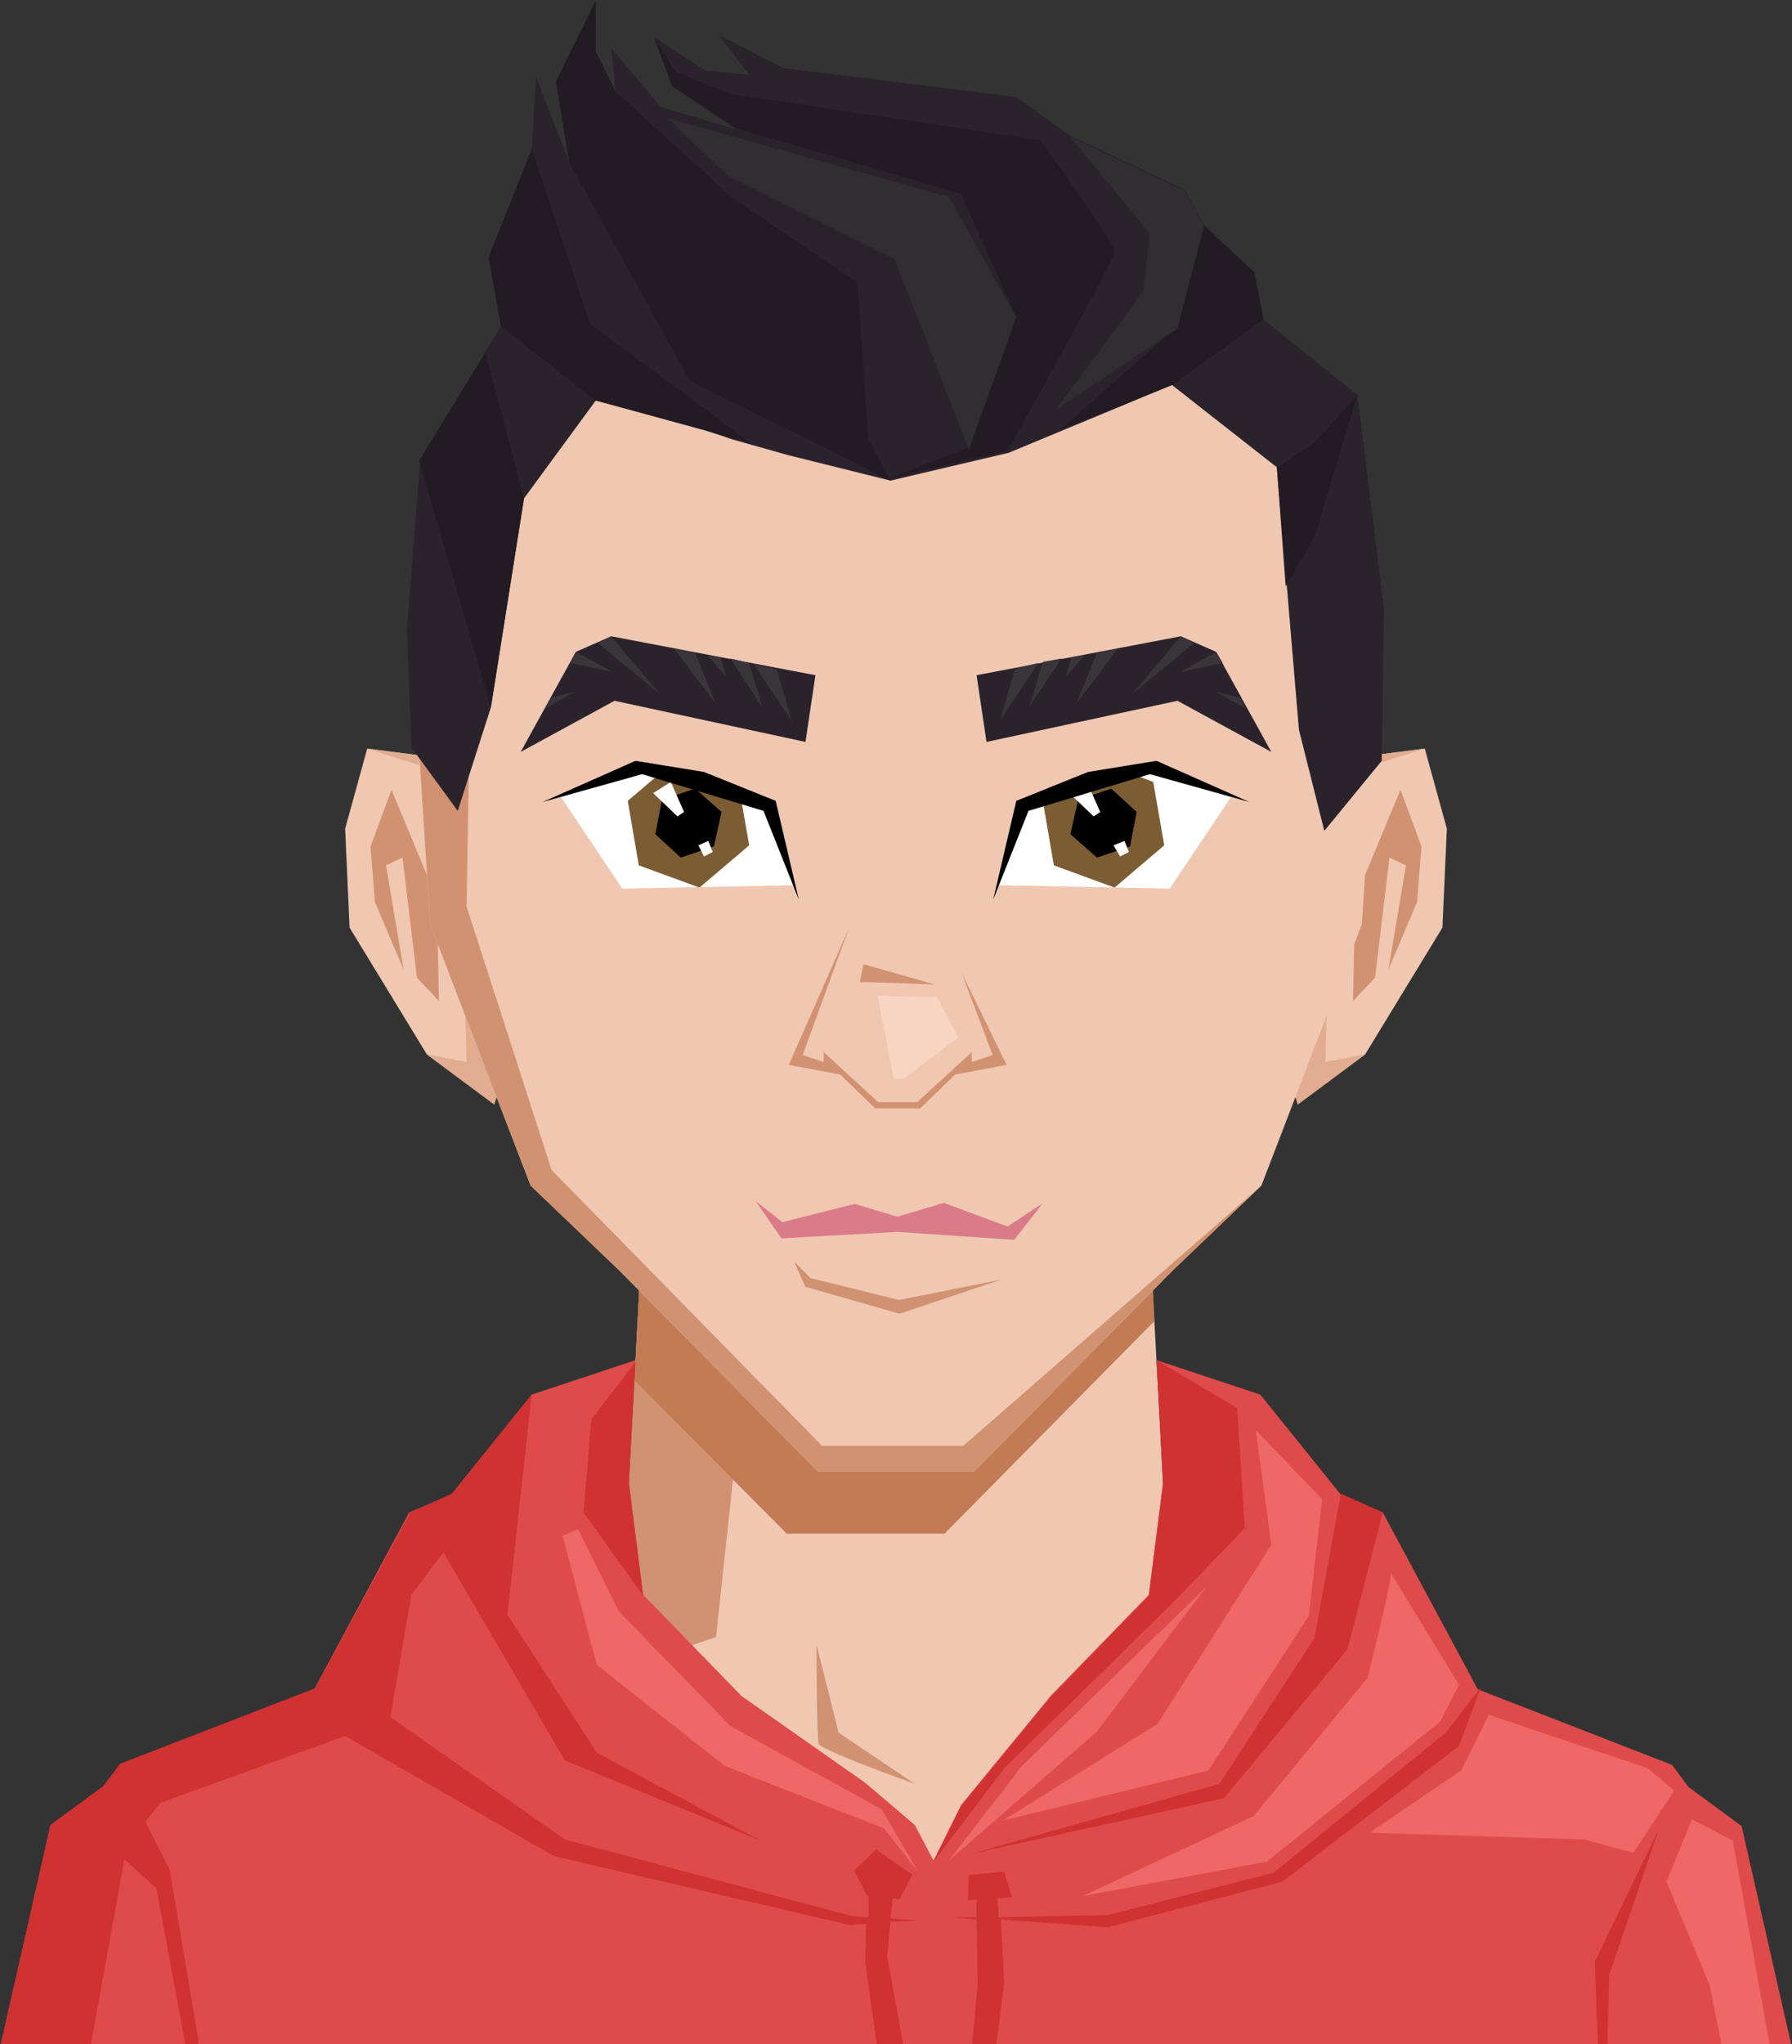 <svg width="400" height="456" viewBox="0 0 400 456" fill="none" xmlns="http://www.w3.org/2000/svg">
<rect x="0" y="0" width="400" height="456" fill="#333333" stroke="none"/>
<g clip-path="url(#clip0_1403_7)">
<path d="M372.486 396.713L305.216 379.596L260.862 355.038L257.166 285.084H142.832L139.136 355.038L94.782 379.596L27.513 396.713L5.09 445.581L-2.303 495.194H402.301L394.909 445.581L372.486 396.713Z" fill="#F0C7B1"/>
<path d="M142.832 285.084L139.136 355.038L94.782 379.596L27.513 396.713L5.09 445.581L-2.303 495.194H33.673V445.581L40.326 401.674L98.971 385.798L159.834 365.209L168.459 285.084H142.832Z" fill="#D19271"/>
<path d="M255.194 297.239L257.658 294.758L257.165 285.084H142.832L141.6 307.906L175.604 342.139H210.841L255.194 297.239Z" fill="#C27B55"/>
<path d="M182.258 366.945L187.186 386.542L204.188 397.953C204.188 397.953 183.243 390.511 182.751 389.022C182.258 387.534 182.258 366.945 182.258 366.945Z" fill="#D19271"/>
<path d="M408.708 495.194L388.749 407.38L376.921 398.697L373.225 393.736L329.857 376.868L308.666 337.426L299.302 333.457L281.315 311.131L258.152 303.441L259.631 330.728L256.427 355.782L234.497 378.356L214.538 402.666L208.377 415.07L204.189 407.131L193.1 397.705L165.502 378.356L143.572 355.782L140.369 330.728L141.847 303.441L118.685 311.131L100.697 333.457L91.333 337.426L70.142 376.868L26.774 393.736L23.078 398.697L11.25 407.38L-8.709 495.194H408.708Z" fill="#DF4B4B"/>
<path d="M284.271 417.798L247.31 427.225L222.916 427.721L222.669 423.504L225.873 423.256L224.148 417.55L216.263 418.294L216.016 424L217.987 423.752V427.721H212.813L217.987 428.217L218.234 442.853L216.509 461.209L220.452 479.814L221.191 491.721L227.597 489.241L226.858 476.589L221.93 460.217L224.148 442.108L223.408 428.217L247.31 429.953L286.243 419.783L325.668 389.519L330.596 376.372L322.711 386.542L284.271 417.798ZM204.928 428.465L198.768 427.969L199.26 423.504L200.739 423.752L203.696 418.294L195.564 412.589L190.636 417.302L193.593 423.008H193.839V427.721L190.143 427.473L126.077 410.356L87.144 383.069L91.826 355.782L98.972 346.356L126.077 392.744L169.691 410.604L133.223 391.007L113.264 360.247L118.685 311.131L100.943 333.209L91.579 337.426L70.388 376.62L26.774 393.488L23.078 398.449L11.25 407.131L-8.709 495.194H16.425L19.628 459.721L27.76 414.821L34.905 421.271L41.312 455.752L44.269 495.194V455.008L37.862 417.054L32.441 406.387L35.891 402.17L77.041 387.286L123.613 414.077L189.65 429.457L193.347 429.209L193.1 437.643L196.55 462.202C196.55 462.202 189.158 486.512 189.65 486.76C190.39 487.256 193.839 493.706 194.086 493.21C194.332 492.465 202.71 462.202 202.71 462.202L198.028 436.403L198.768 428.713L204.928 428.465ZM140.369 330.728L141.847 303.937L131.991 316.588L130.266 337.426L143.572 356.03L140.369 330.728ZM261.355 358.015L277.865 340.899L276.14 314.108L258.152 303.441L259.631 330.728L256.427 356.03L234.497 378.604L214.538 402.914L208.377 415.318L224.394 394.232L261.355 358.015ZM216.755 413.581L273.183 401.178L300.781 367.937L308.666 337.426L299.302 333.209L293.389 365.457L272.197 397.953L216.755 413.581ZM355.977 437.643L357.948 491.225L359.18 440.62L370.268 408.124L355.977 437.643Z" fill="#D03131"/>
<path d="M292.157 360.495L295.114 334.449L280.329 319.069L283.779 344.619L258.399 384.558L223.901 406.139L269.733 394.976L292.157 360.495ZM325.668 375.875L310.391 350.821C310.884 352.309 305.216 374.387 305.216 374.387L279.836 405.147L241.643 423.007L282.793 415.318L321.479 384.061L325.668 375.875ZM386.778 410.604L377.661 405.891L371.993 419.783L381.603 442.853L391.213 490.481L401.316 490.977L386.778 410.604ZM367.804 394.48L332.321 382.573L326.161 394.976L305.709 408.868L353.512 410.356L364.601 413.333L373.718 399.441L367.804 394.48ZM163.038 385.054L138.151 359.503L129.034 341.146L125.584 342.635L133.223 371.41L161.806 393.984L197.289 407.876L204.928 417.55L196.796 403.659L163.038 385.054ZM269.241 354.046L228.09 393.984L211.827 415.069L244.846 386.294L269.241 354.046Z" fill="#EE6868"/>
<path d="M112.278 193.301L99.218 169.238L81.969 167.006L77.041 184.866L78.027 206.944L95.275 235.223L110.306 246.386L119.67 217.611L112.278 193.301Z" fill="#F0C7B1"/>
<path d="M97.493 200.494L87.391 176.184L82.709 188.835L83.695 201.238L90.101 216.37L86.159 193.052L89.855 191.316L93.058 218.107L97.986 223.316L97.493 200.494Z" fill="#D19271"/>
<path d="M103.16 199.998L95.275 171.223L81.969 167.006L99.217 169.238L112.277 193.301L119.669 217.611L110.306 246.386L95.275 235.223L104.146 236.96L103.16 199.998Z" fill="#E1AC8F"/>
<path d="M287.72 193.301L300.78 169.238L318.029 167.006L322.957 184.866L321.971 206.944L304.723 235.223L289.692 246.386L280.328 217.611L287.72 193.301Z" fill="#F0C7B1"/>
<path d="M302.505 200.494L312.607 176.184L317.289 188.835L316.303 201.238L309.897 216.37L313.839 193.052L310.143 191.316L306.94 218.107L302.012 223.316L302.505 200.494Z" fill="#D19271"/>
<path d="M296.838 199.998L304.723 171.223L318.029 167.006L300.78 169.238L287.72 193.301L280.328 217.611L289.692 246.386L304.723 235.223L295.852 236.96L296.838 199.998Z" fill="#E1AC8F"/>
<path d="M293.882 98.292C276.88 69.517 245.339 49.92 245.339 49.92C227.598 46.199 200 44.214 200 44.214C200 44.214 172.649 46.199 154.661 49.92C154.661 49.92 123.121 69.517 106.118 98.292C106.118 98.292 93.551 134.261 93.059 159.812L96.016 206.2L118.439 264.495L138.151 283.348L182.505 328.247H217.495L261.849 283.348L281.562 264.495L303.985 206.2L306.942 159.812C306.449 134.261 293.882 98.292 293.882 98.292Z" fill="#F0C7B1"/>
<path d="M183.244 322.294L123.121 261.022L104.147 202.231L104.886 157.579L115.482 102.757L158.357 58.106L199.507 48.183L245.339 49.92C227.598 46.199 200 44.214 200 44.214C200 44.214 172.649 46.199 154.661 49.92C154.661 49.92 123.121 69.517 106.118 98.292C106.118 98.292 93.551 134.261 93.059 159.812L96.016 206.2L118.439 264.495L138.151 283.348L182.505 328.247H217.495L261.849 283.348L281.562 264.495L215.031 322.542H183.244V322.294Z" fill="#D19271"/>
<path d="M168.666 267.953L174.426 276.26L200.334 274.826L226.411 276.598L232.736 268.438L224.924 273.625L210.66 268.353L200.334 271.432L190.763 268.585L174.635 272.655L168.666 267.953Z" fill="#DA7C87"/>
<path d="M177.316 281.489L179.725 287.056L200.775 293.086L223.458 285.474L200.649 290.008L180.94 285.137L177.316 281.489Z" fill="#D19271"/>
<path d="M177.331 197.518L171.17 180.153L143.326 172.215L125.092 177.673L138.891 198.262L177.331 197.518Z" fill="white"/>
<path d="M156.14 198.014L142.587 193.053L140.123 178.665L151.211 169.239L164.764 174.448L167.228 188.588L156.14 198.014Z" fill="#7B5C33"/>
<path d="M146.283 186.107L147.762 178.417L155.154 175.937L161.068 181.146L159.343 188.836L151.951 191.316L146.283 186.107Z" fill="black"/>
<path d="M145.791 176.929L151.212 182.138L152.69 181.146L149.734 174.448L145.791 176.929Z" fill="white"/>
<path d="M155.893 188.588L157.125 191.069L159.096 190.076L158.11 187.596L155.893 188.588Z" fill="white"/>
<path d="M118.932 170.975V200.495L138.398 221.332H165.996L185.462 200.495V170.975L165.996 150.138H138.398L118.932 170.975ZM125.092 177.673L143.326 172.215L171.17 180.153L177.331 197.518L138.891 198.262L125.092 177.673Z" fill="#F0C7B1"/>
<path d="M178.315 200.743L173.141 178.665L157.124 172.215L141.847 169.735L121.148 178.913L143.325 172.712L170.43 180.898L178.315 200.743Z" fill="black"/>
<path d="M222.668 197.518L228.828 180.153L256.672 172.215L274.907 177.673L261.108 198.262L222.668 197.518Z" fill="white"/>
<path d="M248.788 198.014L235.236 193.053L232.771 178.665L243.86 169.239L257.412 174.448L259.876 188.588L248.788 198.014Z" fill="#7B5C33"/>
<path d="M238.932 186.107L240.656 178.417L248.049 175.937L253.716 181.146L252.238 188.836L244.845 191.316L238.932 186.107Z" fill="black"/>
<path d="M238.686 176.929L244.107 182.138L245.585 181.146L242.628 174.448L238.686 176.929Z" fill="white"/>
<path d="M248.541 188.588L250.019 191.069L251.991 190.076L251.005 187.596L248.541 188.588Z" fill="white"/>
<path d="M261.601 149.89H234.003L214.537 170.727V200.247L234.003 221.084H261.601L281.068 200.247V170.975L261.601 149.89ZM261.108 198.262L222.669 197.518L228.829 180.153L256.673 172.215L274.907 177.673L261.108 198.262Z" fill="#F0C7B1"/>
<path d="M221.684 200.743L226.858 178.665L242.875 172.215L258.152 169.735L278.851 178.913L256.674 172.712L229.569 180.898L221.684 200.743Z" fill="black"/>
<path d="M136.426 141.952L128.541 145.425L116.221 167.75L137.165 156.339L179.794 165.518L182.012 150.634L136.426 141.952Z" fill="#2A232B"/>
<path d="M170.185 157.828L167.228 147.905L163.039 146.913L170.185 157.828ZM133.47 143.44L147.269 154.851L136.427 141.952L133.47 143.44ZM150.472 144.68L159.836 157.084L155.154 145.673L150.472 144.68ZM121.643 158.076L128.296 154.355L123.121 155.595L121.643 158.076ZM157.865 146.169L162.054 150.882L160.822 146.665L157.865 146.169ZM127.31 147.905L136.674 149.89L128.542 145.425L127.31 147.905ZM168.214 148.153L176.838 161.053L173.389 149.394L168.214 148.153Z" fill="#3A353A"/>
<path d="M217.986 150.634L220.204 165.518L262.833 156.339L283.778 167.75L271.457 145.425L263.572 141.952L217.986 150.634Z" fill="#2A232B"/>
<path d="M236.959 146.913L232.77 147.657L229.813 157.58L236.959 146.913ZM263.571 141.952L252.729 154.851L266.528 143.44L263.571 141.952ZM244.844 145.673L240.162 157.084L249.526 144.68L244.844 145.673ZM276.631 155.595L271.456 154.355L278.109 158.076L276.631 155.595ZM239.177 146.665L237.945 150.882L242.134 146.169L239.177 146.665ZM271.456 145.425L263.571 149.89L272.935 147.905L271.456 145.425ZM226.61 149.146L223.16 160.804L231.784 147.905L226.61 149.146Z" fill="#3A353A"/>
<path d="M222.914 236.464L213.92 238.126L204.852 246.585L195.464 246.684L186.15 237.977L177.92 235.719L185.485 217.14L192.483 213.195H206.528L214.635 217.015L222.914 236.464Z" fill="#F0C7B1"/>
<path d="M214.635 217.016L221.584 235.372L216.902 236.935V234.727L204.754 245.865H196.007L183.859 234.727V236.935L179.177 235.372L189.452 207.167L176.072 237.555L187.58 239.738L195.366 247.279H205.395L213.181 239.738L224.689 237.555L214.635 217.016Z" fill="#D19271"/>
<path d="M192.778 215.105C192.778 215.105 191.768 219.347 192.088 219.149C192.384 218.95 208.721 219.645 208.721 219.645L192.778 215.105Z" fill="#D19271"/>
<path d="M195.883 222.175L209.115 222.473L213.92 231.453L201.895 240.532L199.505 240.73L195.883 222.175Z" fill="#F8D5C3"/>
<path d="M198.767 107.223L175.851 101.517L163.531 98.044L150.964 93.827L132.976 89.362L116.959 111.192L109.567 157.827L102.175 180.897L91.826 166.758L90.84 140.215L93.797 102.757L111.785 72.742L109.074 57.362L118.684 33.3L119.67 17.175L127.062 36.276L124.105 18.168L132.976 0.307V11.718L137.411 20.648L136.426 10.726L147.514 23.873L164.27 28.834L149.978 19.16L146.035 8.245L157.37 15.687L167.227 16.679L160.327 7.749L174.865 15.191L226.858 21.641L238.932 30.323L264.312 42.23L268.747 50.168L280.082 60.835L282.053 71.253L302.998 88.122L308.912 135.75L308.419 169.735L295.606 185.363L289.938 162.789L285.01 104.246L261.601 85.889L225.133 101.021L198.767 107.223Z" fill="#2A232B"/>
<path d="M198.768 107.223L153.921 84.897L127.062 36.276L124.106 18.168L132.976 0.059V11.47L137.412 20.4L163.285 43.966L191.375 63.067L193.839 98.044L198.768 107.223ZM132.976 89.362L111.785 72.742L109.075 57.362L118.685 33.3L131.744 72.246L167.474 98.788L132.976 89.362ZM146.036 8.245L149.978 19.16L164.27 28.586L214.538 43.222L226.612 70.261L216.263 99.781L198.521 106.726L224.887 100.525C224.887 100.525 248.789 58.106 248.789 56.121C248.789 54.137 232.279 31.315 232.279 31.315L162.792 20.896L150.718 15.935L146.036 8.245ZM282.054 71.253L261.602 85.889L236.715 95.812L262.587 72.99L268.501 50.168L279.836 60.587L282.054 71.253ZM285.011 104.246L293.389 98.788L302.999 88.122L293.389 119.874L286.982 130.789L285.011 104.246ZM116.96 111.192L109.567 157.827L93.551 102.757L108.335 78.695L116.96 111.192Z" fill="#221B23"/>
<path d="M148.992 26.354L211.827 43.967L226.857 70.757L216.262 100.277L199.752 57.858L162.545 39.253L148.992 26.354ZM235.728 91.347L262.833 73.238L268.747 50.416L264.312 42.478L238.932 30.571L256.673 52.153L255.195 65.052L235.728 91.347Z" fill="#322C33"/>
</g>
<defs>
<clipPath id="clip0_1403_7">
<rect width="400" height="456" fill="white"/>
</clipPath>
</defs>
</svg>
